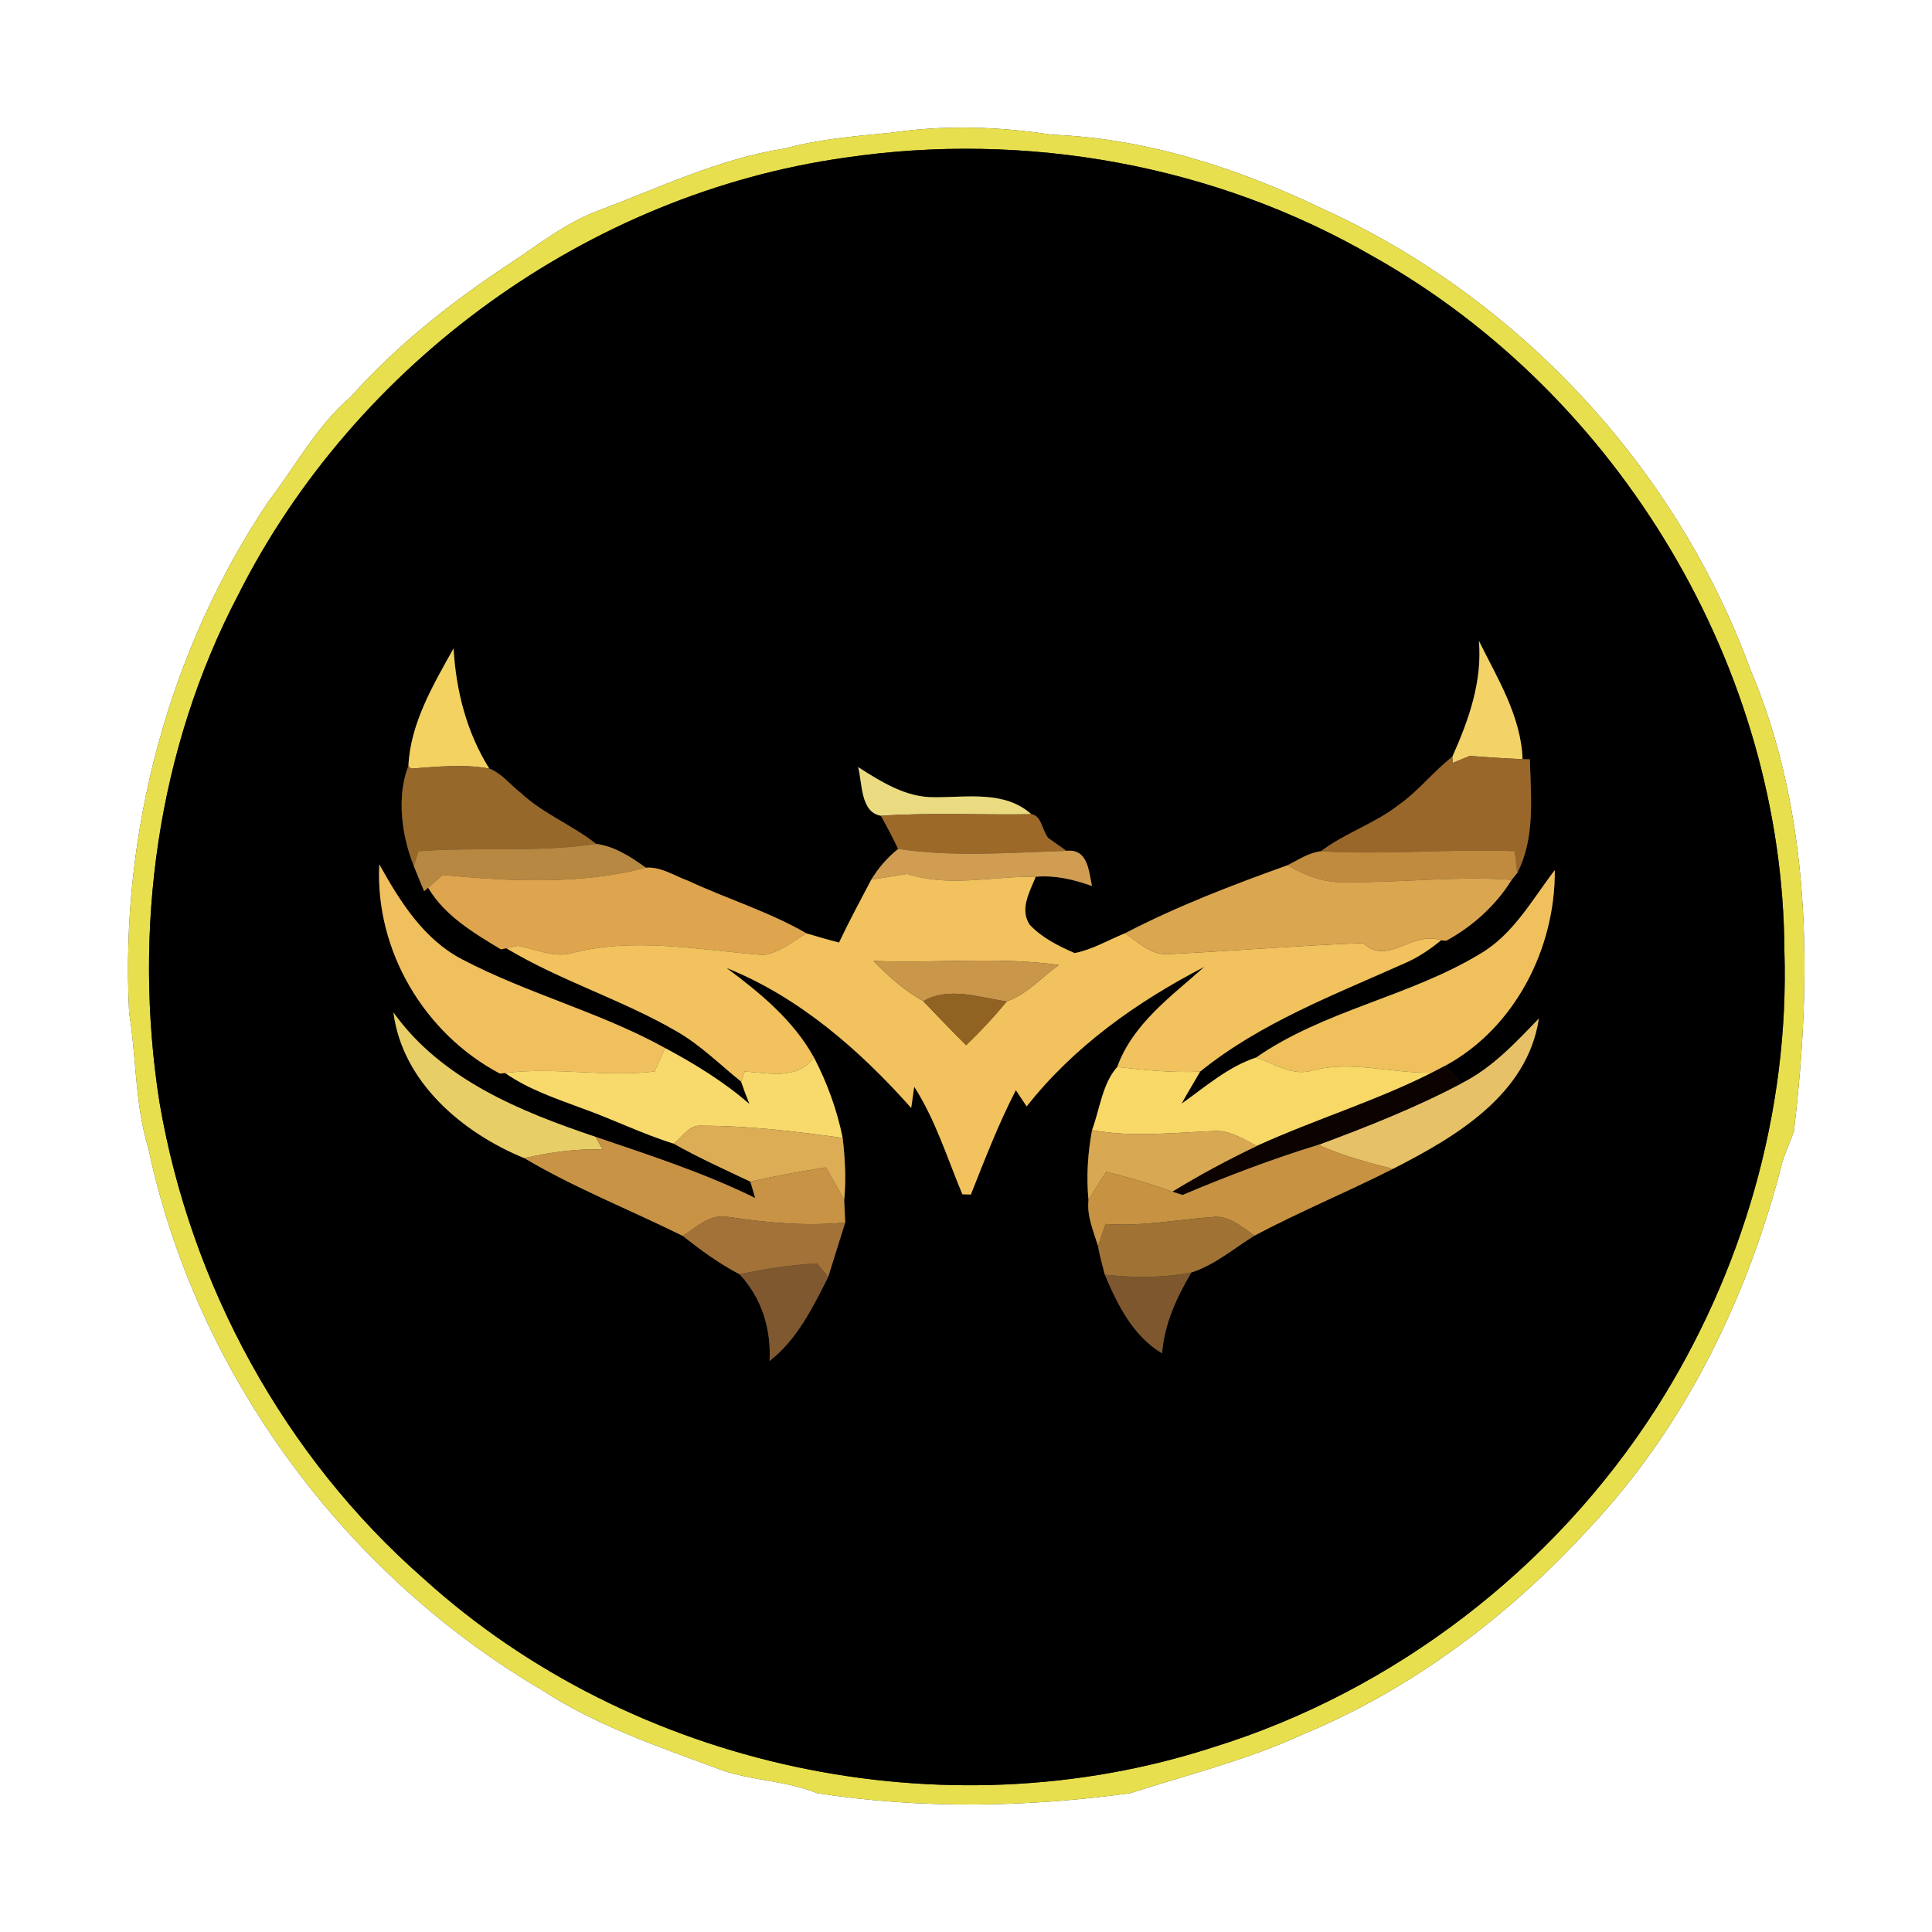<?xml version="1.0" encoding="UTF-8" ?>
<!DOCTYPE svg PUBLIC "-//W3C//DTD SVG 1.1//EN" "http://www.w3.org/Graphics/SVG/1.1/DTD/svg11.dtd">
<svg width="250pt" height="250pt" viewBox="0 0 250 250" version="1.1" xmlns="http://www.w3.org/2000/svg">
<rect x="0" y="0" width="250" height="250" fill="#333333" stroke="none"/>
<g id="#ffffffff">
<path fill="#ffffff" opacity="1.00" d=" M 0.00 0.00 L 250.00 0.00 L 250.00 250.00 L 0.00 250.00 L 0.00 0.00 M 115.33 17.17 C 110.71 17.61 106.07 17.99 101.58 19.21 C 93.04 20.53 85.22 24.34 77.20 27.34 C 73.12 28.90 69.69 31.65 66.08 34.02 C 58.55 38.99 51.38 44.61 45.37 51.37 C 40.97 55.11 38.29 60.28 34.80 64.79 C 21.80 84.13 15.51 107.80 16.71 131.03 C 17.66 136.88 17.45 142.89 19.20 148.60 C 25.40 177.78 44.56 203.70 70.24 218.76 C 77.06 223.20 84.78 225.87 92.36 228.67 C 96.65 230.45 101.43 230.28 105.74 232.04 C 119.12 234.10 132.84 233.88 146.24 232.04 C 153.68 229.65 161.32 227.76 168.44 224.49 C 182.71 218.60 195.33 209.06 205.70 197.69 C 218.10 184.51 226.23 167.74 230.66 150.29 C 231.08 148.96 231.66 147.70 232.13 146.39 C 234.51 126.44 234.46 105.33 226.46 86.54 C 216.86 60.41 196.39 38.45 171.04 26.97 C 160.10 21.73 148.28 17.89 136.08 17.43 C 129.22 16.37 122.21 16.15 115.33 17.17 Z" />
</g>
<g id="#e7df4dff">
<path fill="#e7df4d" opacity="1.00" d=" M 115.33 17.17 C 122.21 16.15 129.22 16.37 136.08 17.43 C 148.28 17.89 160.10 21.73 171.04 26.97 C 196.39 38.45 216.86 60.41 226.46 86.54 C 234.46 105.33 234.51 126.44 232.13 146.39 C 231.66 147.70 231.08 148.96 230.66 150.29 C 226.23 167.74 218.10 184.51 205.70 197.69 C 195.33 209.06 182.71 218.60 168.44 224.49 C 161.32 227.76 153.68 229.65 146.24 232.04 C 132.84 233.88 119.12 234.10 105.74 232.04 C 101.43 230.28 96.65 230.45 92.36 228.67 C 84.78 225.87 77.06 223.20 70.24 218.76 C 44.56 203.70 25.40 177.78 19.20 148.60 C 17.45 142.89 17.66 136.88 16.71 131.03 C 15.51 107.80 21.80 84.13 34.80 64.79 C 38.29 60.28 40.97 55.11 45.37 51.37 C 51.38 44.61 58.55 38.99 66.08 34.02 C 69.69 31.65 73.12 28.90 77.20 27.34 C 85.22 24.34 93.04 20.53 101.58 19.21 C 106.07 17.99 110.71 17.61 115.33 17.17 M 109.36 20.40 C 76.08 25.08 45.95 46.98 30.84 76.94 C 20.35 96.94 17.15 120.37 20.63 142.60 C 24.64 166.19 36.74 188.44 54.78 204.24 C 81.86 228.83 122.16 237.39 156.93 226.11 C 180.41 218.84 201.03 202.98 214.28 182.30 C 225.48 164.75 231.56 143.85 230.90 123.00 C 230.72 86.45 209.52 51.09 177.73 33.21 C 157.26 21.32 132.73 16.94 109.36 20.40 Z" />
</g>
<g id="#000000ff">
<path fill="#000000" opacity="1.00" d=" M 109.36 20.40 C 132.73 16.94 157.26 21.32 177.73 33.21 C 209.52 51.09 230.72 86.45 230.90 123.00 C 231.56 143.85 225.48 164.75 214.28 182.30 C 201.03 202.98 180.41 218.84 156.93 226.11 C 122.16 237.39 81.86 228.83 54.78 204.24 C 36.74 188.44 24.64 166.19 20.63 142.60 C 17.15 120.37 20.35 96.94 30.84 76.94 C 45.95 46.98 76.08 25.08 109.36 20.40 M 191.37 82.93 C 191.82 88.21 190.05 93.20 187.93 97.92 C 185.50 99.82 183.59 102.31 181.06 104.10 C 177.95 106.56 174.08 107.76 170.93 110.15 C 169.35 110.33 168.00 111.27 166.61 111.96 C 159.46 114.53 152.32 117.25 145.57 120.77 C 143.41 121.64 141.36 122.88 139.06 123.33 C 136.96 122.42 134.83 121.35 133.24 119.66 C 131.90 117.63 133.26 115.39 134.02 113.45 C 136.52 113.23 138.96 113.81 141.30 114.65 C 140.88 112.65 140.76 109.79 137.99 110.10 C 137.20 109.53 136.42 108.98 135.64 108.43 C 134.87 107.52 134.76 105.51 133.46 105.36 C 130.00 102.27 125.16 103.19 120.94 103.16 C 117.25 103.22 114.03 101.17 111.04 99.26 C 111.60 101.35 111.32 105.10 113.99 105.56 C 114.77 106.97 115.53 108.39 116.22 109.85 C 114.83 110.96 113.66 112.31 112.74 113.83 C 111.33 116.53 109.87 119.21 108.57 121.97 C 107.16 121.60 105.76 121.21 104.37 120.78 C 99.51 117.97 94.10 116.33 89.02 113.96 C 87.25 113.33 85.52 112.12 83.58 112.28 C 81.64 110.90 79.55 109.50 77.14 109.20 C 74.05 106.76 70.28 105.30 67.39 102.60 C 66.03 101.56 64.93 100.07 63.31 99.45 C 60.38 94.77 59.01 89.39 58.69 83.91 C 56.05 88.63 53.10 93.62 52.85 99.10 C 51.30 103.04 51.96 108.09 53.55 112.07 C 53.98 113.15 54.43 114.24 54.88 115.32 L 55.40 114.87 C 57.56 118.52 61.29 120.71 64.82 122.85 L 65.51 122.70 C 72.54 126.93 80.49 129.34 87.58 133.47 C 90.65 135.23 93.16 137.76 95.90 139.96 C 96.23 140.94 96.59 141.90 96.98 142.86 C 93.67 139.98 89.92 137.68 86.07 135.62 C 77.68 130.98 68.28 128.59 59.81 124.15 C 54.79 121.53 51.75 116.63 49.08 111.85 C 48.52 122.97 54.89 133.75 64.69 138.92 L 65.36 138.85 C 68.45 141.01 72.06 142.19 75.56 143.50 C 79.47 144.91 83.20 146.75 87.17 147.99 C 90.39 149.81 93.76 151.32 97.10 152.91 C 97.26 153.44 97.57 154.49 97.72 155.02 C 91.09 151.76 84.05 149.48 77.07 147.11 C 67.32 143.83 57.11 139.68 50.91 131.01 C 52.07 140.04 59.87 146.60 67.84 149.86 C 74.39 153.74 81.53 156.55 88.36 159.93 C 90.67 161.77 93.08 163.52 95.71 164.90 C 98.57 167.96 99.80 171.96 99.58 176.11 C 103.15 173.34 105.18 169.17 107.17 165.23 C 107.91 162.88 108.64 160.54 109.37 158.19 C 109.33 157.47 109.27 156.02 109.24 155.30 C 109.50 152.62 109.35 149.92 109.04 147.25 C 108.31 143.62 107.04 140.13 105.33 136.85 C 102.66 132.01 98.37 128.50 94.01 125.25 C 103.42 129.03 111.24 135.87 117.91 143.37 C 118.01 142.68 118.20 141.31 118.30 140.62 C 121.06 144.93 122.57 149.85 124.53 154.54 C 124.80 154.54 125.35 154.56 125.63 154.57 C 127.44 150.01 129.20 145.43 131.45 141.07 C 131.80 141.60 132.50 142.64 132.85 143.17 C 138.96 135.40 147.13 129.62 155.84 125.11 C 151.58 128.92 146.59 132.47 144.57 138.06 C 142.63 140.25 142.32 143.53 141.31 146.23 C 140.75 149.22 140.56 152.26 140.85 155.29 C 140.62 157.35 141.50 159.32 142.09 161.25 C 142.28 162.50 142.66 163.72 142.97 164.95 C 144.60 168.83 146.62 172.89 150.37 175.12 C 150.67 171.33 152.25 167.88 154.16 164.66 C 157.18 163.70 159.66 161.54 162.33 159.89 C 168.19 156.78 174.33 154.25 180.24 151.25 C 188.35 147.12 197.65 141.66 199.13 131.79 C 196.11 134.93 193.08 138.20 189.12 140.18 C 188.39 139.44 187.66 138.69 186.93 137.95 C 196.01 133.07 201.27 122.73 201.19 112.59 C 198.23 116.45 195.81 120.96 191.45 123.47 C 182.33 128.98 171.33 130.73 162.53 136.85 C 158.90 138.04 155.98 140.64 152.90 142.81 C 153.67 141.41 154.50 140.04 155.30 138.66 C 163.07 132.37 172.59 128.75 181.66 124.69 C 183.42 123.95 185.00 122.88 186.47 121.68 L 187.15 121.73 C 190.58 119.84 193.54 117.18 195.61 113.85 C 195.79 113.62 196.15 113.18 196.33 112.96 C 198.67 108.44 198.10 103.17 197.96 98.26 L 197.02 98.23 C 196.81 92.64 193.77 87.80 191.37 82.93 Z" />
</g>
<g id="#f3d368ff">
<path fill="#f3d368" opacity="1.00" d=" M 191.37 82.93 C 193.77 87.80 196.81 92.64 197.02 98.23 C 194.74 98.14 192.47 97.99 190.20 97.81 C 189.46 98.12 188.72 98.42 187.98 98.72 L 187.93 97.92 C 190.05 93.20 191.82 88.21 191.37 82.93 Z" />
</g>
<g id="#f3d262ff">
<path fill="#f3d262" opacity="1.00" d=" M 52.85 99.10 C 53.10 93.62 56.05 88.63 58.69 83.91 C 59.01 89.39 60.38 94.77 63.31 99.45 C 59.95 98.84 56.54 99.22 53.17 99.46 L 52.85 99.10 Z" />
</g>
<g id="#99672aff">
<path fill="#99672a" opacity="1.00" d=" M 190.20 97.81 C 192.47 97.99 194.74 98.14 197.02 98.23 L 197.96 98.26 C 198.10 103.17 198.67 108.44 196.33 112.96 C 196.25 112.25 196.09 110.84 196.01 110.14 C 187.65 109.81 179.29 110.66 170.93 110.15 C 174.08 107.76 177.95 106.56 181.06 104.10 C 183.59 102.31 185.50 99.82 187.93 97.92 L 187.98 98.72 C 188.72 98.42 189.46 98.12 190.20 97.81 Z" />
</g>
<g id="#966829ff">
<path fill="#966829" opacity="1.00" d=" M 53.55 112.07 C 51.96 108.09 51.30 103.04 52.85 99.10 L 53.17 99.46 C 56.54 99.22 59.95 98.84 63.31 99.45 C 64.93 100.07 66.03 101.56 67.39 102.60 C 70.28 105.30 74.05 106.76 77.14 109.20 C 69.50 110.34 61.78 109.57 54.12 110.15 C 53.98 110.63 53.70 111.59 53.55 112.07 Z" />
</g>
<g id="#ebdb80ff">
<path fill="#ebdb80" opacity="1.00" d=" M 111.04 99.26 C 114.03 101.17 117.25 103.22 120.94 103.16 C 125.16 103.19 130.00 102.27 133.46 105.36 C 126.97 105.47 120.48 105.12 113.99 105.56 C 111.32 105.10 111.60 101.35 111.04 99.26 Z" />
</g>
<g id="#9d6928ff">
<path fill="#9d6928" opacity="1.00" d=" M 113.99 105.56 C 120.48 105.12 126.97 105.47 133.46 105.36 C 134.76 105.51 134.87 107.52 135.64 108.43 C 136.42 108.98 137.20 109.53 137.99 110.10 C 130.74 110.33 123.41 110.93 116.22 109.85 C 115.53 108.39 114.77 106.97 113.99 105.56 Z" />
</g>
<g id="#b68841ff">
<path fill="#b68841" opacity="1.00" d=" M 54.12 110.15 C 61.78 109.57 69.50 110.34 77.14 109.20 C 79.55 109.50 81.64 110.90 83.58 112.28 C 74.97 114.53 66.04 114.03 57.27 113.23 C 56.80 113.64 55.87 114.46 55.40 114.87 L 54.88 115.32 C 54.43 114.24 53.98 113.15 53.55 112.07 C 53.70 111.59 53.98 110.63 54.12 110.15 Z" />
</g>
<g id="#d09d52ff">
<path fill="#d09d52" opacity="1.00" d=" M 112.74 113.83 C 113.66 112.31 114.83 110.96 116.22 109.85 C 123.41 110.93 130.74 110.33 137.99 110.10 C 140.76 109.79 140.88 112.65 141.30 114.65 C 138.96 113.81 136.52 113.23 134.02 113.45 C 128.47 113.36 122.82 114.86 117.38 113.09 C 115.84 113.34 114.29 113.59 112.74 113.83 Z" />
</g>
<g id="#c08b3eff">
<path fill="#c08b3e" opacity="1.00" d=" M 166.61 111.96 C 168.00 111.27 169.35 110.33 170.93 110.15 C 179.29 110.66 187.65 109.81 196.01 110.14 C 196.09 110.84 196.25 112.25 196.33 112.96 C 196.15 113.18 195.79 113.62 195.61 113.85 C 188.38 113.32 181.16 114.26 173.94 114.15 C 171.30 114.26 168.85 113.26 166.61 111.96 Z" />
</g>
<g id="#f1c05eff">
<path fill="#f1c05e" opacity="1.00" d=" M 49.08 111.85 C 51.75 116.63 54.79 121.53 59.81 124.15 C 68.28 128.59 77.68 130.98 86.07 135.62 C 85.61 136.63 85.15 137.64 84.70 138.65 C 78.26 139.41 71.79 138.03 65.36 138.85 L 64.69 138.92 C 54.89 133.75 48.52 122.97 49.08 111.85 Z" />
</g>
<g id="#dea44eff">
<path fill="#dea44e" opacity="1.00" d=" M 83.58 112.28 C 85.52 112.12 87.25 113.33 89.02 113.96 C 94.10 116.33 99.51 117.97 104.37 120.78 C 102.55 121.80 100.84 123.37 98.69 123.57 C 90.39 122.92 81.87 121.19 73.66 123.41 C 71.39 123.88 69.21 122.76 67.00 122.39 C 66.63 122.47 65.88 122.62 65.51 122.70 L 64.82 122.85 C 61.29 120.71 57.56 118.52 55.40 114.87 C 55.87 114.46 56.80 113.64 57.27 113.23 C 66.04 114.03 74.97 114.53 83.58 112.28 Z" />
</g>
<g id="#f1c25dff">
<path fill="#f1c25d" opacity="1.00" d=" M 117.38 113.09 C 122.82 114.86 128.47 113.36 134.02 113.45 C 133.26 115.39 131.90 117.63 133.24 119.66 C 134.83 121.35 136.96 122.42 139.06 123.33 C 141.36 122.88 143.41 121.64 145.57 120.77 C 147.28 121.89 148.93 123.62 151.14 123.47 C 159.56 123.05 167.97 122.36 176.39 122.03 C 179.50 125.07 182.86 120.33 186.47 121.68 C 185.00 122.88 183.42 123.95 181.66 124.69 C 172.59 128.75 163.07 132.37 155.30 138.66 C 151.71 138.85 148.13 138.46 144.57 138.06 C 146.59 132.47 151.58 128.92 155.84 125.11 C 147.13 129.62 138.96 135.40 132.85 143.17 C 132.50 142.64 131.80 141.60 131.45 141.07 C 129.20 145.43 127.44 150.01 125.63 154.57 C 125.35 154.56 124.80 154.54 124.53 154.54 C 122.57 149.85 121.06 144.93 118.30 140.62 C 118.20 141.31 118.01 142.68 117.91 143.37 C 111.24 135.87 103.42 129.03 94.01 125.25 C 98.37 128.50 102.66 132.01 105.33 136.85 C 103.11 139.79 99.52 138.85 96.37 138.65 C 96.25 138.98 96.02 139.64 95.90 139.96 C 93.16 137.76 90.65 135.23 87.58 133.47 C 80.49 129.34 72.54 126.93 65.51 122.70 C 65.88 122.62 66.63 122.47 67.00 122.39 C 69.21 122.76 71.39 123.88 73.66 123.41 C 81.87 121.19 90.39 122.92 98.69 123.57 C 100.84 123.37 102.55 121.80 104.37 120.78 C 105.76 121.21 107.16 121.60 108.57 121.97 C 109.87 119.21 111.33 116.53 112.74 113.83 C 114.29 113.59 115.84 113.34 117.38 113.09 M 113.05 124.34 C 114.95 126.35 117.05 128.18 119.47 129.55 C 121.30 131.47 123.14 133.38 125.02 135.25 C 126.88 133.46 128.64 131.58 130.27 129.58 C 132.89 128.68 134.80 126.43 137.01 124.87 C 129.07 123.74 121.03 124.70 113.05 124.34 Z" />
</g>
<g id="#dba650ff">
<path fill="#dba650" opacity="1.00" d=" M 145.57 120.77 C 152.32 117.25 159.46 114.53 166.61 111.96 C 168.85 113.26 171.30 114.26 173.94 114.15 C 181.16 114.26 188.38 113.32 195.61 113.85 C 193.54 117.18 190.58 119.84 187.15 121.73 L 186.47 121.68 C 182.86 120.33 179.50 125.07 176.39 122.03 C 167.97 122.36 159.56 123.05 151.14 123.47 C 148.93 123.62 147.28 121.89 145.57 120.77 Z" />
</g>
<g id="#efc05cff">
<path fill="#efc05c" opacity="1.00" d=" M 191.45 123.47 C 195.81 120.96 198.23 116.45 201.19 112.59 C 201.27 122.73 196.01 133.07 186.93 137.95 C 186.52 138.17 185.70 138.60 185.29 138.81 C 180.00 138.91 174.68 137.11 169.48 138.61 C 167.01 139.16 164.78 137.57 162.53 136.85 C 171.33 130.73 182.33 128.98 191.45 123.47 Z" />
</g>
<g id="#c9964aff">
<path fill="#c9964a" opacity="1.00" d=" M 113.05 124.34 C 121.03 124.70 129.07 123.74 137.01 124.87 C 134.80 126.43 132.89 128.68 130.27 129.58 C 126.70 129.10 122.88 127.62 119.47 129.55 C 117.05 128.18 114.95 126.35 113.05 124.34 Z" />
</g>
<g id="#906322ff">
<path fill="#906322" opacity="1.00" d=" M 119.47 129.55 C 122.88 127.62 126.70 129.10 130.27 129.58 C 128.64 131.58 126.88 133.46 125.02 135.25 C 123.14 133.38 121.30 131.47 119.47 129.55 Z" />
</g>
<g id="#e8ce67ff">
<path fill="#e8ce67" opacity="1.00" d=" M 50.91 131.01 C 57.11 139.68 67.32 143.83 77.07 147.11 C 77.30 147.52 77.75 148.35 77.98 148.76 C 74.56 148.60 71.17 149.12 67.84 149.86 C 59.87 146.60 52.07 140.04 50.91 131.01 Z" />
</g>
<g id="#e7c167ff">
<path fill="#e7c167" opacity="1.00" d=" M 189.12 140.18 C 193.08 138.20 196.11 134.93 199.13 131.79 C 197.65 141.66 188.35 147.12 180.24 151.25 C 176.96 150.43 173.68 149.54 170.60 148.14 C 176.90 145.80 183.17 143.33 189.12 140.18 Z" />
</g>
<g id="#f8d96bff">
<path fill="#f8d96b" opacity="1.00" d=" M 84.70 138.65 C 85.15 137.64 85.61 136.63 86.07 135.62 C 89.92 137.68 93.67 139.98 96.98 142.86 C 96.59 141.90 96.23 140.94 95.90 139.96 C 96.02 139.64 96.25 138.98 96.37 138.65 C 99.52 138.85 103.11 139.79 105.33 136.85 C 107.04 140.13 108.31 143.62 109.04 147.25 C 102.99 146.40 96.90 145.67 90.78 145.67 C 89.16 145.52 88.30 147.14 87.17 147.99 C 83.20 146.75 79.47 144.91 75.56 143.50 C 72.06 142.19 68.45 141.01 65.36 138.85 C 71.79 138.03 78.26 139.41 84.70 138.65 Z" />
</g>
<g id="#f8d867ff">
<path fill="#f8d867" opacity="1.00" d=" M 152.90 142.81 C 155.98 140.64 158.90 138.04 162.53 136.85 C 164.78 137.57 167.01 139.16 169.48 138.61 C 174.68 137.11 180.00 138.91 185.29 138.81 C 177.97 142.51 170.08 144.89 162.63 148.29 C 160.87 147.41 159.11 146.19 157.04 146.36 C 151.80 146.56 146.52 147.20 141.31 146.23 C 142.32 143.53 142.63 140.25 144.57 138.06 C 148.13 138.46 151.71 138.85 155.30 138.66 C 154.50 140.04 153.67 141.41 152.90 142.81 Z" />
</g>
<g id="#0c0300ff">
<path fill="#0c0300" opacity="1.00" d=" M 185.29 138.81 C 185.70 138.60 186.52 138.17 186.93 137.95 C 187.66 138.69 188.39 139.44 189.12 140.18 C 183.17 143.33 176.90 145.80 170.60 148.14 C 164.62 149.97 158.78 152.20 153.02 154.63 C 152.69 154.52 152.03 154.31 151.70 154.20 C 155.23 152.04 158.89 150.07 162.63 148.29 C 170.08 144.89 177.97 142.51 185.29 138.81 Z" />
</g>
<g id="#dcad55ff">
<path fill="#dcad55" opacity="1.00" d=" M 87.17 147.99 C 88.30 147.14 89.16 145.52 90.78 145.67 C 96.90 145.67 102.99 146.40 109.04 147.25 C 109.35 149.92 109.50 152.62 109.24 155.30 C 108.48 153.87 107.66 152.47 106.86 151.06 C 103.59 151.58 100.33 152.17 97.10 152.91 C 93.76 151.32 90.39 149.81 87.17 147.99 Z" />
</g>
<g id="#d8a852ff">
<path fill="#d8a852" opacity="1.00" d=" M 140.85 155.29 C 140.56 152.26 140.75 149.22 141.31 146.23 C 146.52 147.20 151.80 146.56 157.04 146.36 C 159.11 146.19 160.87 147.41 162.63 148.29 C 158.89 150.07 155.23 152.04 151.70 154.20 C 148.89 153.19 146.03 152.34 143.14 151.63 C 142.37 152.84 141.58 154.05 140.85 155.29 Z" />
</g>
<g id="#c89345ff">
<path fill="#c89345" opacity="1.00" d=" M 77.07 147.11 C 84.05 149.48 91.09 151.76 97.72 155.02 C 97.57 154.49 97.26 153.44 97.10 152.91 C 100.33 152.17 103.59 151.58 106.86 151.06 C 107.66 152.47 108.48 153.87 109.24 155.30 C 109.27 156.02 109.33 157.47 109.37 158.19 C 104.32 158.70 99.29 158.22 94.30 157.48 C 91.97 156.99 90.15 158.75 88.36 159.93 C 81.53 156.55 74.39 153.74 67.84 149.86 C 71.17 149.12 74.56 148.60 77.98 148.76 C 77.75 148.35 77.30 147.52 77.07 147.11 Z" />
</g>
<g id="#c79342ff">
<path fill="#c79342" opacity="1.00" d=" M 153.02 154.63 C 158.78 152.20 164.62 149.97 170.60 148.14 C 173.68 149.54 176.96 150.43 180.24 151.25 C 174.33 154.25 168.19 156.78 162.33 159.89 C 160.67 158.76 158.99 157.19 156.83 157.49 C 152.24 157.83 147.69 158.72 143.08 158.38 C 142.73 159.33 142.40 160.29 142.09 161.25 C 141.50 159.32 140.62 157.35 140.85 155.29 C 141.58 154.05 142.37 152.84 143.14 151.63 C 146.03 152.34 148.89 153.19 151.70 154.20 C 152.03 154.31 152.69 154.52 153.02 154.63 Z" />
</g>
<g id="#a37238ff">
<path fill="#a37238" opacity="1.00" d=" M 88.36 159.93 C 90.15 158.75 91.97 156.99 94.30 157.48 C 99.29 158.22 104.32 158.70 109.37 158.19 C 108.64 160.54 107.91 162.88 107.17 165.23 C 106.80 164.79 106.07 163.92 105.70 163.48 C 102.34 163.71 99.00 164.15 95.71 164.90 C 93.08 163.52 90.67 161.77 88.36 159.93 Z" />
</g>
<g id="#a07233ff">
<path fill="#a07233" opacity="1.00" d=" M 143.08 158.38 C 147.69 158.72 152.24 157.83 156.83 157.49 C 158.99 157.19 160.67 158.76 162.33 159.89 C 159.66 161.54 157.18 163.70 154.16 164.66 C 150.47 165.38 146.69 165.35 142.97 164.95 C 142.66 163.72 142.28 162.50 142.09 161.25 C 142.40 160.29 142.73 159.33 143.08 158.38 Z" />
</g>
<g id="#7f5830ff">
<path fill="#7f5830" opacity="1.00" d=" M 95.71 164.90 C 99.00 164.15 102.34 163.71 105.70 163.48 C 106.07 163.92 106.80 164.79 107.17 165.23 C 105.18 169.17 103.15 173.34 99.58 176.11 C 99.80 171.96 98.57 167.96 95.71 164.90 Z" />
</g>
<g id="#7e572eff">
<path fill="#7e572e" opacity="1.00" d=" M 142.97 164.95 C 146.69 165.35 150.47 165.38 154.16 164.66 C 152.25 167.88 150.67 171.33 150.37 175.12 C 146.62 172.89 144.60 168.83 142.97 164.95 Z" />
</g>
</svg>

